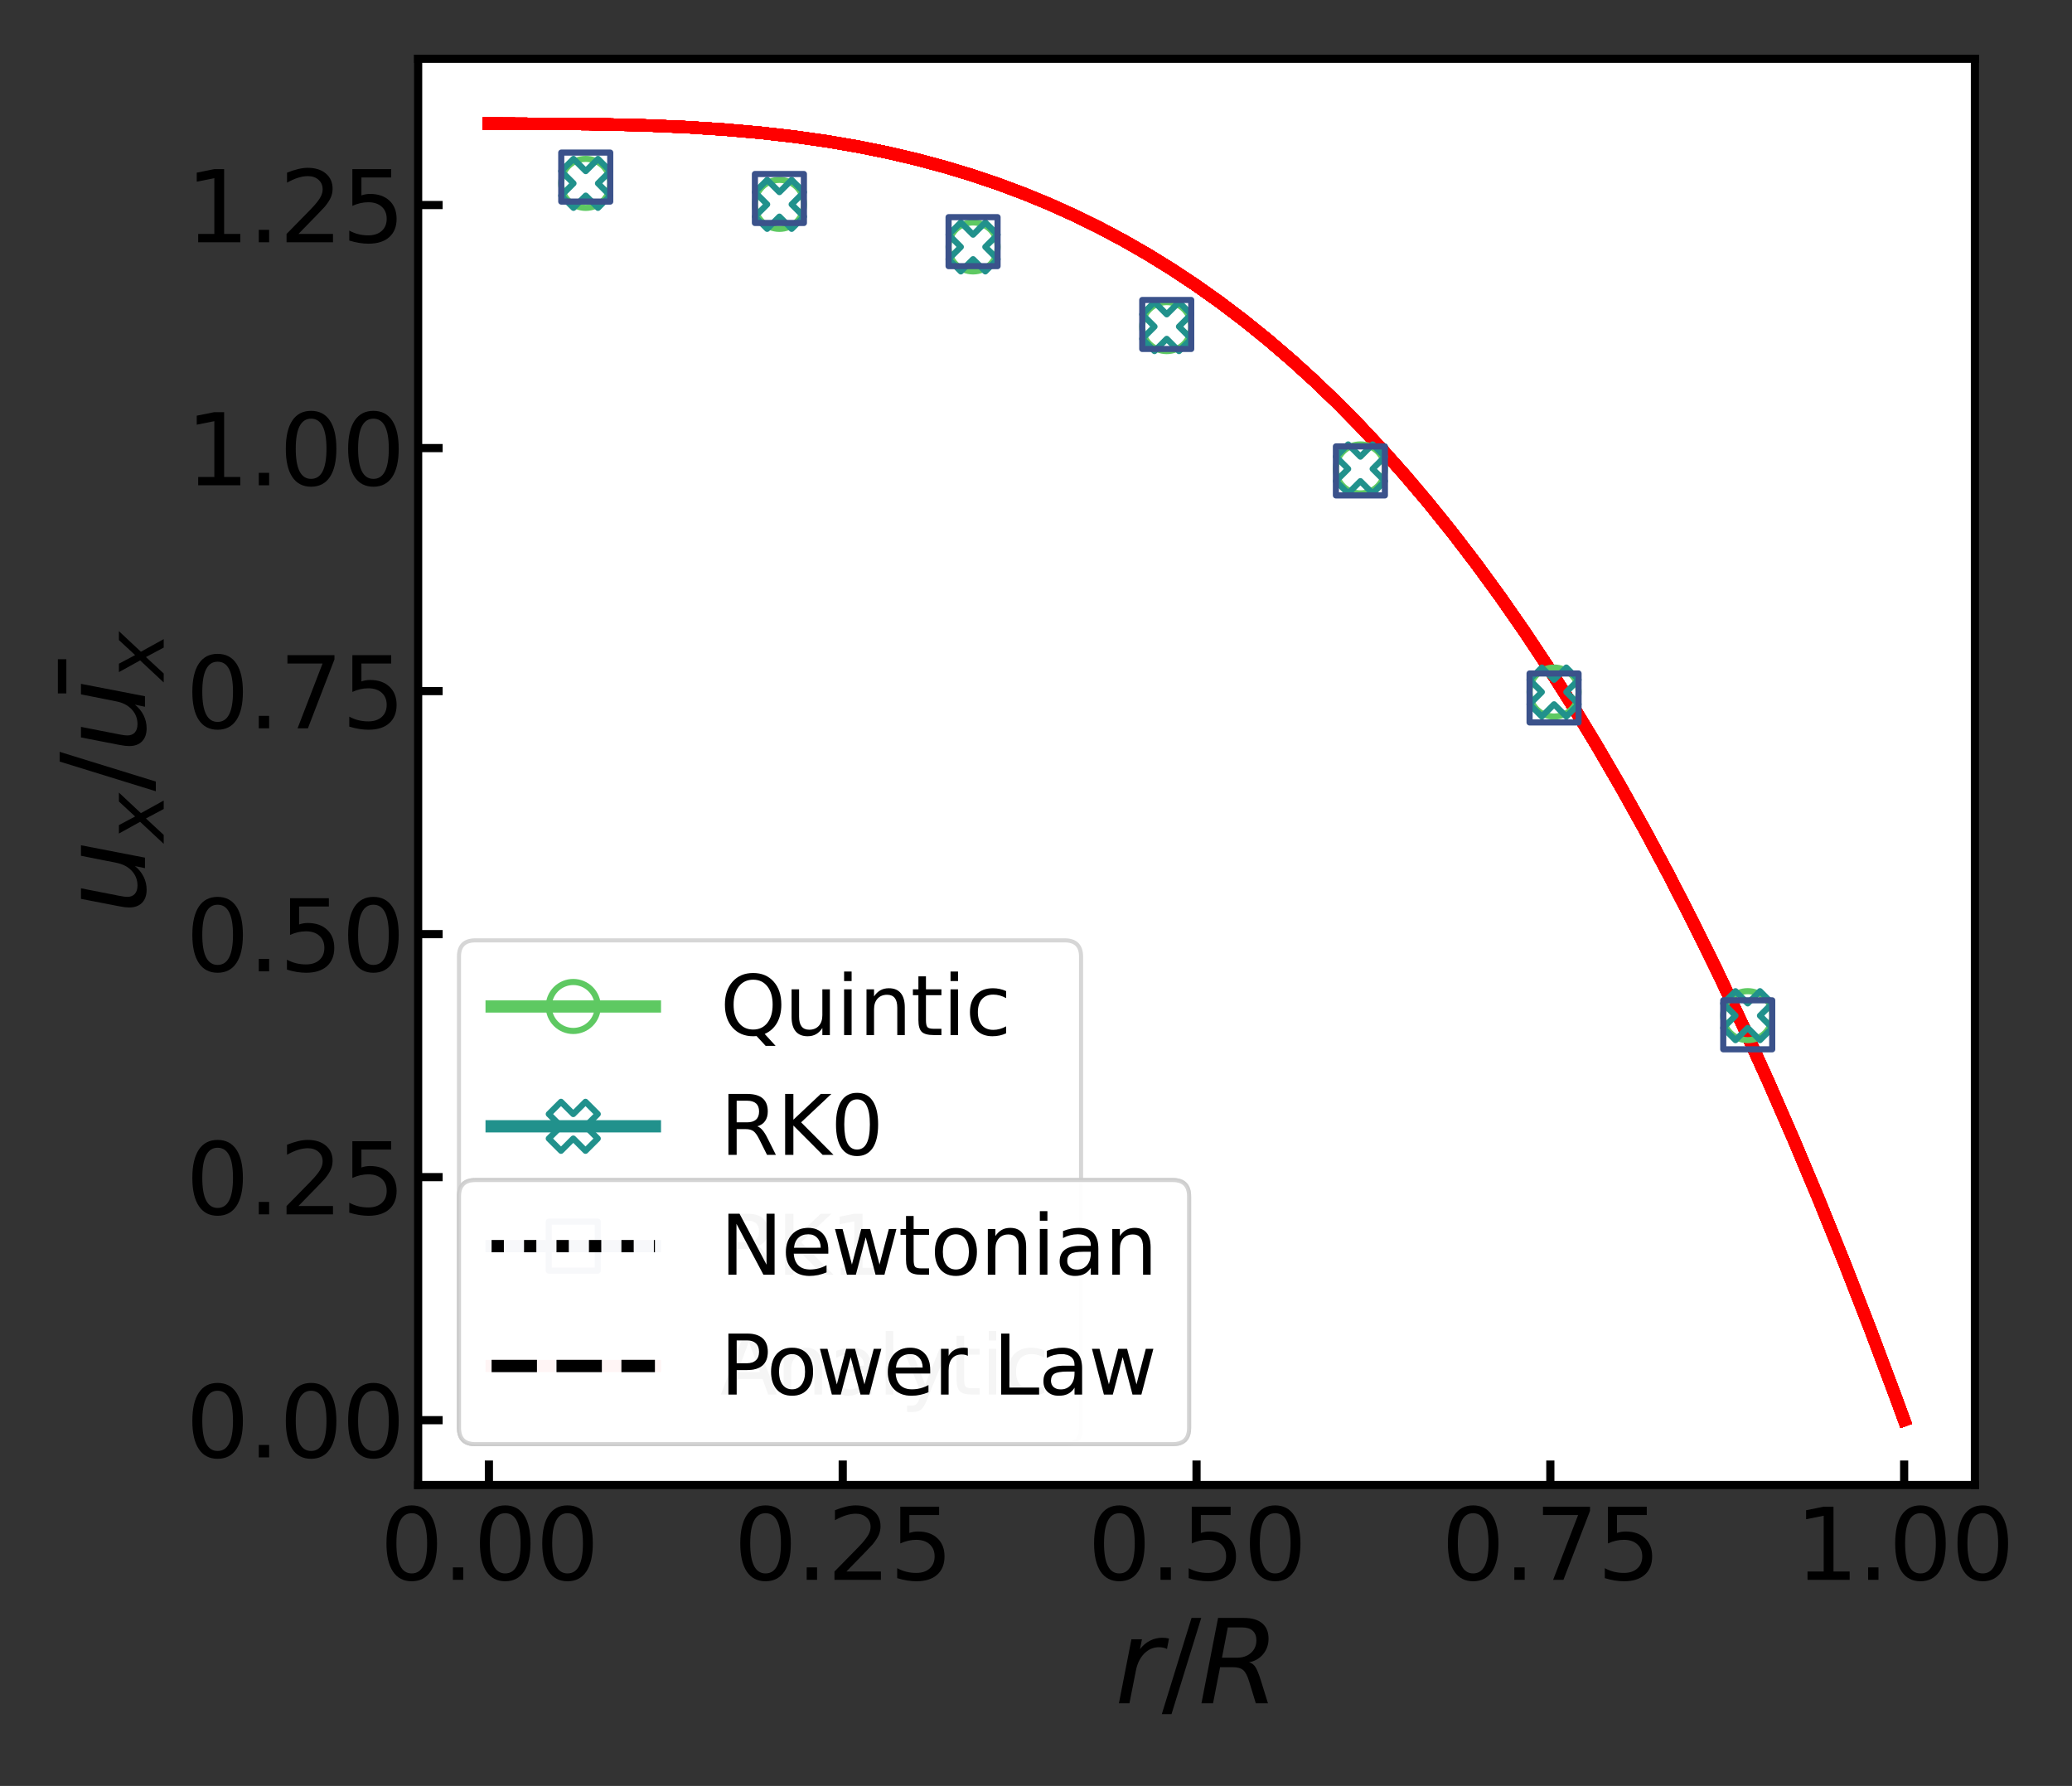 <?xml version="1.0" encoding="utf-8" standalone="no"?>
<!DOCTYPE svg PUBLIC "-//W3C//DTD SVG 1.1//EN"
  "http://www.w3.org/Graphics/SVG/1.1/DTD/svg11.dtd">
<svg xmlns:xlink="http://www.w3.org/1999/xlink" width="507.59pt" height="437.526pt" viewBox="0 0 507.59 437.526" xmlns="http://www.w3.org/2000/svg" version="1.1">
 <rect x="0" y="0" width="507.59" height="437.526" fill="#333333" stroke="none"/>
 <defs>
  <style type="text/css">*{stroke-linejoin: round; stroke-linecap: butt}</style>
 </defs>
 <g id="figure_1">
  <g id="patch_1">
   <path d="M 0 437.526 
L 507.59 437.526 
L 507.59 0 
L 0 0 
L 0 437.526 
z
" style="fill: none"/>
  </g>
  <g id="axes_1">
   <g id="patch_2">
    <path d="M 102.436 363.8 
L 483.806 363.8 
L 483.806 14.4 
L 102.436 14.4 
z
" style="fill: #ffffff"/>
   </g>
   <g id="line2d_1">
    <path d="M 119.771 30.282 
L 144.065 30.391 
L 156.905 30.672 
L 167.664 31.119 
L 177.381 31.739 
L 186.404 32.537 
L 194.733 33.492 
L 202.716 34.631 
L 210.351 35.946 
L 217.639 37.426 
L 224.58 39.057 
L 231.52 40.918 
L 238.114 42.915 
L 244.708 45.146 
L 250.955 47.489 
L 257.202 50.066 
L 263.449 52.888 
L 269.349 55.789 
L 275.248 58.928 
L 281.148 62.314 
L 287.048 65.958 
L 292.948 69.867 
L 298.848 74.052 
L 304.747 78.523 
L 310.647 83.287 
L 316.547 88.356 
L 322.1 93.412 
L 327.653 98.754 
L 333.205 104.389 
L 338.758 110.325 
L 344.311 116.569 
L 349.864 123.13 
L 355.763 130.457 
L 361.663 138.16 
L 367.563 146.247 
L 373.463 154.729 
L 379.363 163.615 
L 385.262 172.914 
L 391.162 182.636 
L 397.062 192.79 
L 402.962 203.385 
L 408.862 214.431 
L 414.761 225.937 
L 420.661 237.912 
L 426.908 251.115 
L 433.155 264.865 
L 439.402 279.175 
L 445.649 294.055 
L 451.895 309.517 
L 458.142 325.571 
L 464.389 342.229 
L 466.471 347.918 
L 466.471 347.918 
" clip-path="url(#pc26ce11419)" style="fill: none; stroke: #ff0000; stroke-width: 3; stroke-linecap: square"/>
   </g>
   <g id="line2d_2">
    <path d="M 119.771 30.282 
L 144.065 30.391 
L 156.905 30.672 
L 167.664 31.119 
L 177.381 31.739 
L 186.404 32.537 
L 194.733 33.492 
L 202.716 34.631 
L 210.351 35.946 
L 217.639 37.426 
L 224.58 39.057 
L 231.52 40.918 
L 238.114 42.915 
L 244.708 45.146 
L 250.955 47.489 
L 257.202 50.066 
L 263.449 52.888 
L 269.349 55.789 
L 275.248 58.928 
L 281.148 62.314 
L 287.048 65.958 
L 292.948 69.867 
L 298.848 74.052 
L 304.747 78.523 
L 310.647 83.287 
L 316.547 88.356 
L 322.1 93.412 
L 327.653 98.754 
L 333.205 104.389 
L 338.758 110.325 
L 344.311 116.569 
L 349.864 123.13 
L 355.763 130.457 
L 361.663 138.16 
L 367.563 146.247 
L 373.463 154.729 
L 379.363 163.615 
L 385.262 172.914 
L 391.162 182.636 
L 397.062 192.79 
L 402.962 203.385 
L 408.862 214.431 
L 414.761 225.937 
L 420.661 237.912 
L 426.908 251.115 
L 433.155 264.865 
L 439.402 279.175 
L 445.649 294.055 
L 451.895 309.517 
L 458.142 325.571 
L 464.389 342.229 
L 466.471 347.918 
L 466.471 347.918 
" clip-path="url(#pc26ce11419)" style="fill: none; stroke: #ff0000; stroke-width: 3; stroke-linecap: square"/>
   </g>
   <g id="line2d_3">
    <path d="M 119.771 30.282 
L 144.065 30.391 
L 156.905 30.672 
L 167.664 31.119 
L 177.381 31.739 
L 186.404 32.537 
L 194.733 33.492 
L 202.716 34.631 
L 210.351 35.946 
L 217.639 37.426 
L 224.58 39.057 
L 231.52 40.918 
L 238.114 42.915 
L 244.708 45.146 
L 250.955 47.489 
L 257.202 50.066 
L 263.449 52.888 
L 269.349 55.789 
L 275.248 58.928 
L 281.148 62.314 
L 287.048 65.958 
L 292.948 69.867 
L 298.848 74.052 
L 304.747 78.523 
L 310.647 83.287 
L 316.547 88.356 
L 322.1 93.412 
L 327.653 98.754 
L 333.205 104.389 
L 338.758 110.325 
L 344.311 116.569 
L 349.864 123.13 
L 355.763 130.457 
L 361.663 138.16 
L 367.563 146.247 
L 373.463 154.729 
L 379.363 163.615 
L 385.262 172.914 
L 391.162 182.636 
L 397.062 192.79 
L 402.962 203.385 
L 408.862 214.431 
L 414.761 225.937 
L 420.661 237.912 
L 426.908 251.115 
L 433.155 264.865 
L 439.402 279.175 
L 445.649 294.055 
L 451.895 309.517 
L 458.142 325.571 
L 464.389 342.229 
L 466.471 347.918 
L 466.471 347.918 
" clip-path="url(#pc26ce11419)" style="fill: none; stroke: #ff0000; stroke-width: 3; stroke-linecap: square"/>
   </g>
   <g id="line2d_4">
    <path d="M 119.771 30.282 
L 144.065 30.391 
L 156.905 30.672 
L 167.664 31.119 
L 177.381 31.739 
L 186.404 32.537 
L 194.733 33.492 
L 202.716 34.631 
L 210.351 35.946 
L 217.639 37.426 
L 224.58 39.057 
L 231.52 40.918 
L 238.114 42.915 
L 244.708 45.146 
L 250.955 47.489 
L 257.202 50.066 
L 263.449 52.888 
L 269.349 55.789 
L 275.248 58.928 
L 281.148 62.314 
L 287.048 65.958 
L 292.948 69.867 
L 298.848 74.052 
L 304.747 78.523 
L 310.647 83.287 
L 316.547 88.356 
L 322.1 93.412 
L 327.653 98.754 
L 333.205 104.389 
L 338.758 110.325 
L 344.311 116.569 
L 349.864 123.13 
L 355.763 130.457 
L 361.663 138.16 
L 367.563 146.247 
L 373.463 154.729 
L 379.363 163.615 
L 385.262 172.914 
L 391.162 182.636 
L 397.062 192.79 
L 402.962 203.385 
L 408.862 214.431 
L 414.761 225.937 
L 420.661 237.912 
L 426.908 251.115 
L 433.155 264.865 
L 439.402 279.175 
L 445.649 294.055 
L 451.895 309.517 
L 458.142 325.571 
L 464.389 342.229 
L 466.471 347.918 
L 466.471 347.918 
" clip-path="url(#pc26ce11419)" style="fill: none; stroke: #ff0000; stroke-width: 3; stroke-linecap: square"/>
   </g>
   <g id="line2d_5">
    <path d="M 119.771 30.282 
L 144.065 30.391 
L 156.905 30.672 
L 167.664 31.119 
L 177.381 31.739 
L 186.404 32.537 
L 194.733 33.492 
L 202.716 34.631 
L 210.351 35.946 
L 217.639 37.426 
L 224.58 39.057 
L 231.52 40.918 
L 238.114 42.915 
L 244.708 45.146 
L 250.955 47.489 
L 257.202 50.066 
L 263.449 52.888 
L 269.349 55.789 
L 275.248 58.928 
L 281.148 62.314 
L 287.048 65.958 
L 292.948 69.867 
L 298.848 74.052 
L 304.747 78.523 
L 310.647 83.287 
L 316.547 88.356 
L 322.1 93.412 
L 327.653 98.754 
L 333.205 104.389 
L 338.758 110.325 
L 344.311 116.569 
L 349.864 123.13 
L 355.763 130.457 
L 361.663 138.16 
L 367.563 146.247 
L 373.463 154.729 
L 379.363 163.615 
L 385.262 172.914 
L 391.162 182.636 
L 397.062 192.79 
L 402.962 203.385 
L 408.862 214.431 
L 414.761 225.937 
L 420.661 237.912 
L 426.908 251.115 
L 433.155 264.865 
L 439.402 279.175 
L 445.649 294.055 
L 451.895 309.517 
L 458.142 325.571 
L 464.389 342.229 
L 466.471 347.918 
L 466.471 347.918 
" clip-path="url(#pc26ce11419)" style="fill: none; stroke: #ff0000; stroke-width: 3; stroke-linecap: square"/>
   </g>
   <g id="line2d_6">
    <path d="M 119.771 30.282 
L 144.065 30.391 
L 156.905 30.672 
L 167.664 31.119 
L 177.381 31.739 
L 186.404 32.537 
L 194.733 33.492 
L 202.716 34.631 
L 210.351 35.946 
L 217.639 37.426 
L 224.58 39.057 
L 231.52 40.918 
L 238.114 42.915 
L 244.708 45.146 
L 250.955 47.489 
L 257.202 50.066 
L 263.449 52.888 
L 269.349 55.789 
L 275.248 58.928 
L 281.148 62.314 
L 287.048 65.958 
L 292.948 69.867 
L 298.848 74.052 
L 304.747 78.523 
L 310.647 83.287 
L 316.547 88.356 
L 322.1 93.412 
L 327.653 98.754 
L 333.205 104.389 
L 338.758 110.325 
L 344.311 116.569 
L 349.864 123.13 
L 355.763 130.457 
L 361.663 138.16 
L 367.563 146.247 
L 373.463 154.729 
L 379.363 163.615 
L 385.262 172.914 
L 391.162 182.636 
L 397.062 192.79 
L 402.962 203.385 
L 408.862 214.431 
L 414.761 225.937 
L 420.661 237.912 
L 426.908 251.115 
L 433.155 264.865 
L 439.402 279.175 
L 445.649 294.055 
L 451.895 309.517 
L 458.142 325.571 
L 464.389 342.229 
L 466.471 347.918 
L 466.471 347.918 
" clip-path="url(#pc26ce11419)" style="fill: none; stroke: #ff0000; stroke-width: 3; stroke-linecap: square"/>
   </g>
   <g id="line2d_7">
    <path d="M 119.771 30.282 
L 144.065 30.391 
L 156.905 30.672 
L 167.664 31.119 
L 177.381 31.739 
L 186.404 32.537 
L 194.733 33.492 
L 202.716 34.631 
L 210.351 35.946 
L 217.639 37.426 
L 224.58 39.057 
L 231.52 40.918 
L 238.114 42.915 
L 244.708 45.146 
L 250.955 47.489 
L 257.202 50.066 
L 263.449 52.888 
L 269.349 55.789 
L 275.248 58.928 
L 281.148 62.314 
L 287.048 65.958 
L 292.948 69.867 
L 298.848 74.052 
L 304.747 78.523 
L 310.647 83.287 
L 316.547 88.356 
L 322.1 93.412 
L 327.653 98.754 
L 333.205 104.389 
L 338.758 110.325 
L 344.311 116.569 
L 349.864 123.13 
L 355.763 130.457 
L 361.663 138.16 
L 367.563 146.247 
L 373.463 154.729 
L 379.363 163.615 
L 385.262 172.914 
L 391.162 182.636 
L 397.062 192.79 
L 402.962 203.385 
L 408.862 214.431 
L 414.761 225.937 
L 420.661 237.912 
L 426.908 251.115 
L 433.155 264.865 
L 439.402 279.175 
L 445.649 294.055 
L 451.895 309.517 
L 458.142 325.571 
L 464.389 342.229 
L 466.471 347.918 
L 466.471 347.918 
" clip-path="url(#pc26ce11419)" style="fill: none; stroke: #ff0000; stroke-width: 3; stroke-linecap: square"/>
   </g>
   <g id="line2d_8">
    <path d="M 119.771 30.282 
L 144.065 30.391 
L 156.905 30.672 
L 167.664 31.119 
L 177.381 31.739 
L 186.404 32.537 
L 194.733 33.492 
L 202.716 34.631 
L 210.351 35.946 
L 217.639 37.426 
L 224.58 39.057 
L 231.52 40.918 
L 238.114 42.915 
L 244.708 45.146 
L 250.955 47.489 
L 257.202 50.066 
L 263.449 52.888 
L 269.349 55.789 
L 275.248 58.928 
L 281.148 62.314 
L 287.048 65.958 
L 292.948 69.867 
L 298.848 74.052 
L 304.747 78.523 
L 310.647 83.287 
L 316.547 88.356 
L 322.1 93.412 
L 327.653 98.754 
L 333.205 104.389 
L 338.758 110.325 
L 344.311 116.569 
L 349.864 123.13 
L 355.763 130.457 
L 361.663 138.16 
L 367.563 146.247 
L 373.463 154.729 
L 379.363 163.615 
L 385.262 172.914 
L 391.162 182.636 
L 397.062 192.79 
L 402.962 203.385 
L 408.862 214.431 
L 414.761 225.937 
L 420.661 237.912 
L 426.908 251.115 
L 433.155 264.865 
L 439.402 279.175 
L 445.649 294.055 
L 451.895 309.517 
L 458.142 325.571 
L 464.389 342.229 
L 466.471 347.918 
L 466.471 347.918 
" clip-path="url(#pc26ce11419)" style="fill: none; stroke: #ff0000; stroke-width: 3; stroke-linecap: square"/>
   </g>
   <g id="line2d_9">
    <path d="M 119.771 30.282 
L 144.065 30.391 
L 156.905 30.672 
L 167.664 31.119 
L 177.381 31.739 
L 186.404 32.537 
L 194.733 33.492 
L 202.716 34.631 
L 210.351 35.946 
L 217.639 37.426 
L 224.58 39.057 
L 231.52 40.918 
L 238.114 42.915 
L 244.708 45.146 
L 250.955 47.489 
L 257.202 50.066 
L 263.449 52.888 
L 269.349 55.789 
L 275.248 58.928 
L 281.148 62.314 
L 287.048 65.958 
L 292.948 69.867 
L 298.848 74.052 
L 304.747 78.523 
L 310.647 83.287 
L 316.547 88.356 
L 322.1 93.412 
L 327.653 98.754 
L 333.205 104.389 
L 338.758 110.325 
L 344.311 116.569 
L 349.864 123.13 
L 355.763 130.457 
L 361.663 138.16 
L 367.563 146.247 
L 373.463 154.729 
L 379.363 163.615 
L 385.262 172.914 
L 391.162 182.636 
L 397.062 192.79 
L 402.962 203.385 
L 408.862 214.431 
L 414.761 225.937 
L 420.661 237.912 
L 426.908 251.115 
L 433.155 264.865 
L 439.402 279.175 
L 445.649 294.055 
L 451.895 309.517 
L 458.142 325.571 
L 464.389 342.229 
L 466.471 347.918 
L 466.471 347.918 
" clip-path="url(#pc26ce11419)" style="fill: none; stroke: #ff0000; stroke-width: 3; stroke-linecap: square"/>
   </g>
   <g id="line2d_10">
    <path d="M 119.771 30.282 
L 144.065 30.391 
L 156.905 30.672 
L 167.664 31.119 
L 177.381 31.739 
L 186.404 32.537 
L 194.733 33.492 
L 202.716 34.631 
L 210.351 35.946 
L 217.639 37.426 
L 224.58 39.057 
L 231.52 40.918 
L 238.114 42.915 
L 244.708 45.146 
L 250.955 47.489 
L 257.202 50.066 
L 263.449 52.888 
L 269.349 55.789 
L 275.248 58.928 
L 281.148 62.314 
L 287.048 65.958 
L 292.948 69.867 
L 298.848 74.052 
L 304.747 78.523 
L 310.647 83.287 
L 316.547 88.356 
L 322.1 93.412 
L 327.653 98.754 
L 333.205 104.389 
L 338.758 110.325 
L 344.311 116.569 
L 349.864 123.13 
L 355.763 130.457 
L 361.663 138.16 
L 367.563 146.247 
L 373.463 154.729 
L 379.363 163.615 
L 385.262 172.914 
L 391.162 182.636 
L 397.062 192.79 
L 402.962 203.385 
L 408.862 214.431 
L 414.761 225.937 
L 420.661 237.912 
L 426.908 251.115 
L 433.155 264.865 
L 439.402 279.175 
L 445.649 294.055 
L 451.895 309.517 
L 458.142 325.571 
L 464.389 342.229 
L 466.471 347.918 
L 466.471 347.918 
" clip-path="url(#pc26ce11419)" style="fill: none; stroke: #ff0000; stroke-width: 3; stroke-linecap: square"/>
   </g>
   <g id="line2d_11">
    <path d="M 119.771 30.282 
L 144.065 30.391 
L 156.905 30.672 
L 167.664 31.119 
L 177.381 31.739 
L 186.404 32.537 
L 194.733 33.492 
L 202.716 34.631 
L 210.351 35.946 
L 217.639 37.426 
L 224.58 39.057 
L 231.52 40.918 
L 238.114 42.915 
L 244.708 45.146 
L 250.955 47.489 
L 257.202 50.066 
L 263.449 52.888 
L 269.349 55.789 
L 275.248 58.928 
L 281.148 62.314 
L 287.048 65.958 
L 292.948 69.867 
L 298.848 74.052 
L 304.747 78.523 
L 310.647 83.287 
L 316.547 88.356 
L 322.1 93.412 
L 327.653 98.754 
L 333.205 104.389 
L 338.758 110.325 
L 344.311 116.569 
L 349.864 123.13 
L 355.763 130.457 
L 361.663 138.16 
L 367.563 146.247 
L 373.463 154.729 
L 379.363 163.615 
L 385.262 172.914 
L 391.162 182.636 
L 397.062 192.79 
L 402.962 203.385 
L 408.862 214.431 
L 414.761 225.937 
L 420.661 237.912 
L 426.908 251.115 
L 433.155 264.865 
L 439.402 279.175 
L 445.649 294.055 
L 451.895 309.517 
L 458.142 325.571 
L 464.389 342.229 
L 466.471 347.918 
L 466.471 347.918 
" clip-path="url(#pc26ce11419)" style="fill: none; stroke: #ff0000; stroke-width: 3; stroke-linecap: square"/>
   </g>
   <g id="line2d_12">
    <path d="M 119.771 30.282 
L 144.065 30.391 
L 156.905 30.672 
L 167.664 31.119 
L 177.381 31.739 
L 186.404 32.537 
L 194.733 33.492 
L 202.716 34.631 
L 210.351 35.946 
L 217.639 37.426 
L 224.58 39.057 
L 231.52 40.918 
L 238.114 42.915 
L 244.708 45.146 
L 250.955 47.489 
L 257.202 50.066 
L 263.449 52.888 
L 269.349 55.789 
L 275.248 58.928 
L 281.148 62.314 
L 287.048 65.958 
L 292.948 69.867 
L 298.848 74.052 
L 304.747 78.523 
L 310.647 83.287 
L 316.547 88.356 
L 322.1 93.412 
L 327.653 98.754 
L 333.205 104.389 
L 338.758 110.325 
L 344.311 116.569 
L 349.864 123.13 
L 355.763 130.457 
L 361.663 138.16 
L 367.563 146.247 
L 373.463 154.729 
L 379.363 163.615 
L 385.262 172.914 
L 391.162 182.636 
L 397.062 192.79 
L 402.962 203.385 
L 408.862 214.431 
L 414.761 225.937 
L 420.661 237.912 
L 426.908 251.115 
L 433.155 264.865 
L 439.402 279.175 
L 445.649 294.055 
L 451.895 309.517 
L 458.142 325.571 
L 464.389 342.229 
L 466.471 347.918 
L 466.471 347.918 
" clip-path="url(#pc26ce11419)" style="fill: none; stroke: #ff0000; stroke-width: 3; stroke-linecap: square"/>
   </g>
   <g id="line2d_13">
    <path d="M 119.771 30.282 
L 144.065 30.391 
L 156.905 30.672 
L 167.664 31.119 
L 177.381 31.739 
L 186.404 32.537 
L 194.733 33.492 
L 202.716 34.631 
L 210.351 35.946 
L 217.639 37.426 
L 224.58 39.057 
L 231.52 40.918 
L 238.114 42.915 
L 244.708 45.146 
L 250.955 47.489 
L 257.202 50.066 
L 263.449 52.888 
L 269.349 55.789 
L 275.248 58.928 
L 281.148 62.314 
L 287.048 65.958 
L 292.948 69.867 
L 298.848 74.052 
L 304.747 78.523 
L 310.647 83.287 
L 316.547 88.356 
L 322.1 93.412 
L 327.653 98.754 
L 333.205 104.389 
L 338.758 110.325 
L 344.311 116.569 
L 349.864 123.13 
L 355.763 130.457 
L 361.663 138.16 
L 367.563 146.247 
L 373.463 154.729 
L 379.363 163.615 
L 385.262 172.914 
L 391.162 182.636 
L 397.062 192.79 
L 402.962 203.385 
L 408.862 214.431 
L 414.761 225.937 
L 420.661 237.912 
L 426.908 251.115 
L 433.155 264.865 
L 439.402 279.175 
L 445.649 294.055 
L 451.895 309.517 
L 458.142 325.571 
L 464.389 342.229 
L 466.471 347.918 
L 466.471 347.918 
" clip-path="url(#pc26ce11419)" style="fill: none; stroke: #ff0000; stroke-width: 3; stroke-linecap: square"/>
   </g>
   <g id="line2d_14">
    <path d="M 119.771 30.282 
L 144.065 30.391 
L 156.905 30.672 
L 167.664 31.119 
L 177.381 31.739 
L 186.404 32.537 
L 194.733 33.492 
L 202.716 34.631 
L 210.351 35.946 
L 217.639 37.426 
L 224.58 39.057 
L 231.52 40.918 
L 238.114 42.915 
L 244.708 45.146 
L 250.955 47.489 
L 257.202 50.066 
L 263.449 52.888 
L 269.349 55.789 
L 275.248 58.928 
L 281.148 62.314 
L 287.048 65.958 
L 292.948 69.867 
L 298.848 74.052 
L 304.747 78.523 
L 310.647 83.287 
L 316.547 88.356 
L 322.1 93.412 
L 327.653 98.754 
L 333.205 104.389 
L 338.758 110.325 
L 344.311 116.569 
L 349.864 123.13 
L 355.763 130.457 
L 361.663 138.16 
L 367.563 146.247 
L 373.463 154.729 
L 379.363 163.615 
L 385.262 172.914 
L 391.162 182.636 
L 397.062 192.79 
L 402.962 203.385 
L 408.862 214.431 
L 414.761 225.937 
L 420.661 237.912 
L 426.908 251.115 
L 433.155 264.865 
L 439.402 279.175 
L 445.649 294.055 
L 451.895 309.517 
L 458.142 325.571 
L 464.389 342.229 
L 466.471 347.918 
L 466.471 347.918 
" clip-path="url(#pc26ce11419)" style="fill: none; stroke: #ff0000; stroke-width: 3; stroke-linecap: square"/>
   </g>
   <g id="line2d_15">
    <path d="M 119.771 30.282 
L 144.065 30.391 
L 156.905 30.672 
L 167.664 31.119 
L 177.381 31.739 
L 186.404 32.537 
L 194.733 33.492 
L 202.716 34.631 
L 210.351 35.946 
L 217.639 37.426 
L 224.58 39.057 
L 231.52 40.918 
L 238.114 42.915 
L 244.708 45.146 
L 250.955 47.489 
L 257.202 50.066 
L 263.449 52.888 
L 269.349 55.789 
L 275.248 58.928 
L 281.148 62.314 
L 287.048 65.958 
L 292.948 69.867 
L 298.848 74.052 
L 304.747 78.523 
L 310.647 83.287 
L 316.547 88.356 
L 322.1 93.412 
L 327.653 98.754 
L 333.205 104.389 
L 338.758 110.325 
L 344.311 116.569 
L 349.864 123.13 
L 355.763 130.457 
L 361.663 138.16 
L 367.563 146.247 
L 373.463 154.729 
L 379.363 163.615 
L 385.262 172.914 
L 391.162 182.636 
L 397.062 192.79 
L 402.962 203.385 
L 408.862 214.431 
L 414.761 225.937 
L 420.661 237.912 
L 426.908 251.115 
L 433.155 264.865 
L 439.402 279.175 
L 445.649 294.055 
L 451.895 309.517 
L 458.142 325.571 
L 464.389 342.229 
L 466.471 347.918 
L 466.471 347.918 
" clip-path="url(#pc26ce11419)" style="fill: none; stroke: #ff0000; stroke-width: 3; stroke-linecap: square"/>
   </g>
   <g id="matplotlib.axis_1">
    <g id="xtick_1">
     <g id="line2d_16">
      <defs>
       <path id="m203916b264" d="M 0 0 
L 0 -6 
" style="stroke: #000000; stroke-width: 2"/>
      </defs>
      <g>
       <use xlink:href="#m203916b264" x="119.771" y="363.8" style="stroke: #000000; stroke-width: 2"/>
      </g>
     </g>
     <g id="text_1">
      <!-- 0.00 -->
      <g transform="translate(93.053 387.036)scale(0.24 -0.24)">
       <defs>
        <path id="DejaVuSans-30" d="M 2034 4250 
Q 1547 4250 1301 3770 
Q 1056 3291 1056 2328 
Q 1056 1369 1301 889 
Q 1547 409 2034 409 
Q 2525 409 2770 889 
Q 3016 1369 3016 2328 
Q 3016 3291 2770 3770 
Q 2525 4250 2034 4250 
z
M 2034 4750 
Q 2819 4750 3233 4129 
Q 3647 3509 3647 2328 
Q 3647 1150 3233 529 
Q 2819 -91 2034 -91 
Q 1250 -91 836 529 
Q 422 1150 422 2328 
Q 422 3509 836 4129 
Q 1250 4750 2034 4750 
z
" transform="scale(0.016)"/>
        <path id="DejaVuSans-2e" d="M 684 794 
L 1344 794 
L 1344 0 
L 684 0 
L 684 794 
z
" transform="scale(0.016)"/>
       </defs>
       <use xlink:href="#DejaVuSans-30"/>
       <use xlink:href="#DejaVuSans-2e" x="63.623"/>
       <use xlink:href="#DejaVuSans-30" x="95.41"/>
       <use xlink:href="#DejaVuSans-30" x="159.033"/>
      </g>
     </g>
    </g>
    <g id="xtick_2">
     <g id="line2d_17">
      <g>
       <use xlink:href="#m203916b264" x="206.446" y="363.8" style="stroke: #000000; stroke-width: 2"/>
      </g>
     </g>
     <g id="text_2">
      <!-- 0.25 -->
      <g transform="translate(179.728 387.036)scale(0.24 -0.24)">
       <defs>
        <path id="DejaVuSans-32" d="M 1228 531 
L 3431 531 
L 3431 0 
L 469 0 
L 469 531 
Q 828 903 1448 1529 
Q 2069 2156 2228 2338 
Q 2531 2678 2651 2914 
Q 2772 3150 2772 3378 
Q 2772 3750 2511 3984 
Q 2250 4219 1831 4219 
Q 1534 4219 1204 4116 
Q 875 4013 500 3803 
L 500 4441 
Q 881 4594 1212 4672 
Q 1544 4750 1819 4750 
Q 2544 4750 2975 4387 
Q 3406 4025 3406 3419 
Q 3406 3131 3298 2873 
Q 3191 2616 2906 2266 
Q 2828 2175 2409 1742 
Q 1991 1309 1228 531 
z
" transform="scale(0.016)"/>
        <path id="DejaVuSans-35" d="M 691 4666 
L 3169 4666 
L 3169 4134 
L 1269 4134 
L 1269 2991 
Q 1406 3038 1543 3061 
Q 1681 3084 1819 3084 
Q 2600 3084 3056 2656 
Q 3513 2228 3513 1497 
Q 3513 744 3044 326 
Q 2575 -91 1722 -91 
Q 1428 -91 1123 -41 
Q 819 9 494 109 
L 494 744 
Q 775 591 1075 516 
Q 1375 441 1709 441 
Q 2250 441 2565 725 
Q 2881 1009 2881 1497 
Q 2881 1984 2565 2268 
Q 2250 2553 1709 2553 
Q 1456 2553 1204 2497 
Q 953 2441 691 2322 
L 691 4666 
z
" transform="scale(0.016)"/>
       </defs>
       <use xlink:href="#DejaVuSans-30"/>
       <use xlink:href="#DejaVuSans-2e" x="63.623"/>
       <use xlink:href="#DejaVuSans-32" x="95.41"/>
       <use xlink:href="#DejaVuSans-35" x="159.033"/>
      </g>
     </g>
    </g>
    <g id="xtick_3">
     <g id="line2d_18">
      <g>
       <use xlink:href="#m203916b264" x="293.121" y="363.8" style="stroke: #000000; stroke-width: 2"/>
      </g>
     </g>
     <g id="text_3">
      <!-- 0.50 -->
      <g transform="translate(266.403 387.036)scale(0.24 -0.24)">
       <use xlink:href="#DejaVuSans-30"/>
       <use xlink:href="#DejaVuSans-2e" x="63.623"/>
       <use xlink:href="#DejaVuSans-35" x="95.41"/>
       <use xlink:href="#DejaVuSans-30" x="159.033"/>
      </g>
     </g>
    </g>
    <g id="xtick_4">
     <g id="line2d_19">
      <g>
       <use xlink:href="#m203916b264" x="379.796" y="363.8" style="stroke: #000000; stroke-width: 2"/>
      </g>
     </g>
     <g id="text_4">
      <!-- 0.75 -->
      <g transform="translate(353.078 387.036)scale(0.24 -0.24)">
       <defs>
        <path id="DejaVuSans-37" d="M 525 4666 
L 3525 4666 
L 3525 4397 
L 1831 0 
L 1172 0 
L 2766 4134 
L 525 4134 
L 525 4666 
z
" transform="scale(0.016)"/>
       </defs>
       <use xlink:href="#DejaVuSans-30"/>
       <use xlink:href="#DejaVuSans-2e" x="63.623"/>
       <use xlink:href="#DejaVuSans-37" x="95.41"/>
       <use xlink:href="#DejaVuSans-35" x="159.033"/>
      </g>
     </g>
    </g>
    <g id="xtick_5">
     <g id="line2d_20">
      <g>
       <use xlink:href="#m203916b264" x="466.471" y="363.8" style="stroke: #000000; stroke-width: 2"/>
      </g>
     </g>
     <g id="text_5">
      <!-- 1.00 -->
      <g transform="translate(439.753 387.036)scale(0.24 -0.24)">
       <defs>
        <path id="DejaVuSans-31" d="M 794 531 
L 1825 531 
L 1825 4091 
L 703 3866 
L 703 4441 
L 1819 4666 
L 2450 4666 
L 2450 531 
L 3481 531 
L 3481 0 
L 794 0 
L 794 531 
z
" transform="scale(0.016)"/>
       </defs>
       <use xlink:href="#DejaVuSans-31"/>
       <use xlink:href="#DejaVuSans-2e" x="63.623"/>
       <use xlink:href="#DejaVuSans-30" x="95.41"/>
       <use xlink:href="#DejaVuSans-30" x="159.033"/>
      </g>
     </g>
    </g>
    <g id="text_6">
     <!-- $r / R$ -->
     <g transform="translate(273.101 417.303)scale(0.28 -0.28)">
      <defs>
       <path id="DejaVuSans-Oblique-72" d="M 2853 2969 
Q 2766 3016 2653 3041 
Q 2541 3066 2413 3066 
Q 1953 3066 1609 2717 
Q 1266 2369 1153 1784 
L 800 0 
L 225 0 
L 909 3500 
L 1484 3500 
L 1375 2956 
Q 1603 3259 1920 3421 
Q 2238 3584 2597 3584 
Q 2691 3584 2781 3573 
Q 2872 3563 2963 3538 
L 2853 2969 
z
" transform="scale(0.016)"/>
       <path id="DejaVuSans-2f" d="M 1625 4666 
L 2156 4666 
L 531 -594 
L 0 -594 
L 1625 4666 
z
" transform="scale(0.016)"/>
       <path id="DejaVuSans-Oblique-52" d="M 1613 4147 
L 1294 2491 
L 2106 2491 
Q 2584 2491 2879 2755 
Q 3175 3019 3175 3444 
Q 3175 3784 2976 3965 
Q 2778 4147 2406 4147 
L 1613 4147 
z
M 2772 2241 
Q 2972 2194 3105 2009 
Q 3238 1825 3413 1275 
L 3809 0 
L 3144 0 
L 2778 1197 
Q 2638 1659 2453 1815 
Q 2269 1972 1888 1972 
L 1191 1972 
L 806 0 
L 172 0 
L 1081 4666 
L 2503 4666 
Q 3150 4666 3495 4373 
Q 3841 4081 3841 3531 
Q 3841 3044 3547 2687 
Q 3253 2331 2772 2241 
z
" transform="scale(0.016)"/>
      </defs>
      <use xlink:href="#DejaVuSans-Oblique-72" transform="translate(0 0.094)"/>
      <use xlink:href="#DejaVuSans-2f" transform="translate(41.113 0.094)"/>
      <use xlink:href="#DejaVuSans-Oblique-52" transform="translate(73.055 0.094)"/>
     </g>
    </g>
   </g>
   <g id="matplotlib.axis_2">
    <g id="ytick_1">
     <g id="line2d_21">
      <defs>
       <path id="mfdbb559506" d="M 0 0 
L 6 0 
" style="stroke: #000000; stroke-width: 2"/>
      </defs>
      <g>
       <use xlink:href="#mfdbb559506" x="102.436" y="347.918" style="stroke: #000000; stroke-width: 2"/>
      </g>
     </g>
     <g id="text_7">
      <!-- 0.00 -->
      <g transform="translate(45.499 357.036)scale(0.24 -0.24)">
       <use xlink:href="#DejaVuSans-30"/>
       <use xlink:href="#DejaVuSans-2e" x="63.623"/>
       <use xlink:href="#DejaVuSans-30" x="95.41"/>
       <use xlink:href="#DejaVuSans-30" x="159.033"/>
      </g>
     </g>
    </g>
    <g id="ytick_2">
     <g id="line2d_22">
      <g>
       <use xlink:href="#mfdbb559506" x="102.436" y="288.381" style="stroke: #000000; stroke-width: 2"/>
      </g>
     </g>
     <g id="text_8">
      <!-- 0.25 -->
      <g transform="translate(45.499 297.499)scale(0.24 -0.24)">
       <use xlink:href="#DejaVuSans-30"/>
       <use xlink:href="#DejaVuSans-2e" x="63.623"/>
       <use xlink:href="#DejaVuSans-32" x="95.41"/>
       <use xlink:href="#DejaVuSans-35" x="159.033"/>
      </g>
     </g>
    </g>
    <g id="ytick_3">
     <g id="line2d_23">
      <g>
       <use xlink:href="#mfdbb559506" x="102.436" y="228.844" style="stroke: #000000; stroke-width: 2"/>
      </g>
     </g>
     <g id="text_9">
      <!-- 0.50 -->
      <g transform="translate(45.499 237.962)scale(0.24 -0.24)">
       <use xlink:href="#DejaVuSans-30"/>
       <use xlink:href="#DejaVuSans-2e" x="63.623"/>
       <use xlink:href="#DejaVuSans-35" x="95.41"/>
       <use xlink:href="#DejaVuSans-30" x="159.033"/>
      </g>
     </g>
    </g>
    <g id="ytick_4">
     <g id="line2d_24">
      <g>
       <use xlink:href="#mfdbb559506" x="102.436" y="169.307" style="stroke: #000000; stroke-width: 2"/>
      </g>
     </g>
     <g id="text_10">
      <!-- 0.75 -->
      <g transform="translate(45.499 178.425)scale(0.24 -0.24)">
       <use xlink:href="#DejaVuSans-30"/>
       <use xlink:href="#DejaVuSans-2e" x="63.623"/>
       <use xlink:href="#DejaVuSans-37" x="95.41"/>
       <use xlink:href="#DejaVuSans-35" x="159.033"/>
      </g>
     </g>
    </g>
    <g id="ytick_5">
     <g id="line2d_25">
      <g>
       <use xlink:href="#mfdbb559506" x="102.436" y="109.77" style="stroke: #000000; stroke-width: 2"/>
      </g>
     </g>
     <g id="text_11">
      <!-- 1.00 -->
      <g transform="translate(45.499 118.889)scale(0.24 -0.24)">
       <use xlink:href="#DejaVuSans-31"/>
       <use xlink:href="#DejaVuSans-2e" x="63.623"/>
       <use xlink:href="#DejaVuSans-30" x="95.41"/>
       <use xlink:href="#DejaVuSans-30" x="159.033"/>
      </g>
     </g>
    </g>
    <g id="ytick_6">
     <g id="line2d_26">
      <g>
       <use xlink:href="#mfdbb559506" x="102.436" y="50.233" style="stroke: #000000; stroke-width: 2"/>
      </g>
     </g>
     <g id="text_12">
      <!-- 1.25 -->
      <g transform="translate(45.499 59.352)scale(0.24 -0.24)">
       <use xlink:href="#DejaVuSans-31"/>
       <use xlink:href="#DejaVuSans-2e" x="63.623"/>
       <use xlink:href="#DejaVuSans-32" x="95.41"/>
       <use xlink:href="#DejaVuSans-35" x="159.033"/>
      </g>
     </g>
    </g>
    <g id="text_13">
     <!-- $u_x / \bar{u_x}$ -->
     <g transform="translate(35.676 223.96)rotate(-90)scale(0.28 -0.28)">
      <defs>
       <path id="DejaVuSans-Oblique-75" d="M 428 1388 
L 838 3500 
L 1416 3500 
L 1006 1409 
Q 975 1256 961 1147 
Q 947 1038 947 966 
Q 947 700 1109 554 
Q 1272 409 1569 409 
Q 2031 409 2368 721 
Q 2706 1034 2809 1563 
L 3194 3500 
L 3769 3500 
L 3091 0 
L 2516 0 
L 2631 550 
Q 2388 244 2052 76 
Q 1716 -91 1338 -91 
Q 878 -91 622 161 
Q 366 413 366 863 
Q 366 956 381 1097 
Q 397 1238 428 1388 
z
" transform="scale(0.016)"/>
       <path id="DejaVuSans-Oblique-78" d="M 3841 3500 
L 2234 1784 
L 3219 0 
L 2559 0 
L 1819 1388 
L 531 0 
L -166 0 
L 1556 1844 
L 641 3500 
L 1300 3500 
L 1972 2234 
L 3144 3500 
L 3841 3500 
z
" transform="scale(0.016)"/>
       <path id="DejaVuSans-304" d="M -2518 4769 
L -650 4769 
L -650 4306 
L -2518 4306 
L -2518 4769 
z
" transform="scale(0.016)"/>
      </defs>
      <use xlink:href="#DejaVuSans-Oblique-75" transform="translate(0 0.578)"/>
      <use xlink:href="#DejaVuSans-Oblique-78" transform="translate(63.379 -15.828)scale(0.7)"/>
      <use xlink:href="#DejaVuSans-2f" transform="translate(107.539 0.578)"/>
      <use xlink:href="#DejaVuSans-304" transform="translate(233.459 0.484)"/>
      <use xlink:href="#DejaVuSans-Oblique-75" transform="translate(141.23 0.578)"/>
      <use xlink:href="#DejaVuSans-Oblique-78" transform="translate(204.609 -15.828)scale(0.7)"/>
     </g>
    </g>
   </g>
   <g id="line2d_27">
    <defs>
     <path id="ma810c66824" d="M 0 6 
C 1.591 6 3.117 5.368 4.243 4.243 
C 5.368 3.117 6 1.591 6 0 
C 6 -1.591 5.368 -3.117 4.243 -4.243 
C 3.117 -5.368 1.591 -6 0 -6 
C -1.591 -6 -3.117 -5.368 -4.243 -4.243 
C -5.368 -3.117 -6 -1.591 -6 0 
C -6 1.591 -5.368 3.117 -4.243 4.243 
C -3.117 5.368 -1.591 6 0 6 
z
" style="stroke: #5ec962; stroke-width: 1.5"/>
    </defs>
    <g clip-path="url(#pc26ce11419)">
     <use xlink:href="#ma810c66824" x="143.493" y="44.923" style="fill-opacity: 0; stroke: #5ec962; stroke-width: 1.5"/>
     <use xlink:href="#ma810c66824" x="190.936" y="50.068" style="fill-opacity: 0; stroke: #5ec962; stroke-width: 1.5"/>
     <use xlink:href="#ma810c66824" x="238.379" y="60.493" style="fill-opacity: 0; stroke: #5ec962; stroke-width: 1.5"/>
     <use xlink:href="#ma810c66824" x="285.822" y="80.01" style="fill-opacity: 0; stroke: #5ec962; stroke-width: 1.5"/>
     <use xlink:href="#ma810c66824" x="333.266" y="114.873" style="fill-opacity: 0; stroke: #5ec962; stroke-width: 1.5"/>
     <use xlink:href="#ma810c66824" x="380.709" y="169.538" style="fill-opacity: 0; stroke: #5ec962; stroke-width: 1.5"/>
     <use xlink:href="#ma810c66824" x="428.152" y="248.819" style="fill-opacity: 0; stroke: #5ec962; stroke-width: 1.5"/>
    </g>
   </g>
   <g id="line2d_28">
    <defs>
     <path id="mfcd1a4322d" d="M -3 6 
L 0 3 
L 3 6 
L 6 3 
L 3 0 
L 6 -3 
L 3 -6 
L 0 -3 
L -3 -6 
L -6 -3 
L -3 0 
L -6 3 
z
" style="stroke: #21918c; stroke-width: 1.5; stroke-linejoin: miter"/>
    </defs>
    <g clip-path="url(#pc26ce11419)">
     <use xlink:href="#mfcd1a4322d" x="143.493" y="44.923" style="fill-opacity: 0; stroke: #21918c; stroke-width: 1.5; stroke-linejoin: miter"/>
     <use xlink:href="#mfcd1a4322d" x="190.936" y="50.068" style="fill-opacity: 0; stroke: #21918c; stroke-width: 1.5; stroke-linejoin: miter"/>
     <use xlink:href="#mfcd1a4322d" x="238.379" y="60.493" style="fill-opacity: 0; stroke: #21918c; stroke-width: 1.5; stroke-linejoin: miter"/>
     <use xlink:href="#mfcd1a4322d" x="285.822" y="80.01" style="fill-opacity: 0; stroke: #21918c; stroke-width: 1.5; stroke-linejoin: miter"/>
     <use xlink:href="#mfcd1a4322d" x="333.266" y="114.873" style="fill-opacity: 0; stroke: #21918c; stroke-width: 1.5; stroke-linejoin: miter"/>
     <use xlink:href="#mfcd1a4322d" x="380.709" y="169.538" style="fill-opacity: 0; stroke: #21918c; stroke-width: 1.5; stroke-linejoin: miter"/>
     <use xlink:href="#mfcd1a4322d" x="428.152" y="248.819" style="fill-opacity: 0; stroke: #21918c; stroke-width: 1.5; stroke-linejoin: miter"/>
    </g>
   </g>
   <g id="line2d_29">
    <defs>
     <path id="m9640942414" d="M -6 6 
L 6 6 
L 6 -6 
L -6 -6 
z
" style="stroke: #3b528b; stroke-width: 1.5; stroke-linejoin: miter"/>
    </defs>
    <g clip-path="url(#pc26ce11419)">
     <use xlink:href="#m9640942414" x="143.493" y="43.383" style="fill-opacity: 0; stroke: #3b528b; stroke-width: 1.5; stroke-linejoin: miter"/>
     <use xlink:href="#m9640942414" x="190.936" y="48.627" style="fill-opacity: 0; stroke: #3b528b; stroke-width: 1.5; stroke-linejoin: miter"/>
     <use xlink:href="#m9640942414" x="238.379" y="59.201" style="fill-opacity: 0; stroke: #3b528b; stroke-width: 1.5; stroke-linejoin: miter"/>
     <use xlink:href="#m9640942414" x="285.822" y="79.492" style="fill-opacity: 0; stroke: #3b528b; stroke-width: 1.5; stroke-linejoin: miter"/>
     <use xlink:href="#m9640942414" x="333.266" y="115.367" style="fill-opacity: 0; stroke: #3b528b; stroke-width: 1.5; stroke-linejoin: miter"/>
     <use xlink:href="#m9640942414" x="380.709" y="170.989" style="fill-opacity: 0; stroke: #3b528b; stroke-width: 1.5; stroke-linejoin: miter"/>
     <use xlink:href="#m9640942414" x="428.152" y="251.063" style="fill-opacity: 0; stroke: #3b528b; stroke-width: 1.5; stroke-linejoin: miter"/>
    </g>
   </g>
   <g id="patch_3">
    <path d="M 102.436 363.8 
L 102.436 14.4 
" style="fill: none; stroke: #000000; stroke-width: 2; stroke-linejoin: miter; stroke-linecap: square"/>
   </g>
   <g id="patch_4">
    <path d="M 483.806 363.8 
L 483.806 14.4 
" style="fill: none; stroke: #000000; stroke-width: 2; stroke-linejoin: miter; stroke-linecap: square"/>
   </g>
   <g id="patch_5">
    <path d="M 102.436 363.8 
L 483.806 363.8 
" style="fill: none; stroke: #000000; stroke-width: 2; stroke-linejoin: miter; stroke-linecap: square"/>
   </g>
   <g id="patch_6">
    <path d="M 102.436 14.4 
L 483.806 14.4 
" style="fill: none; stroke: #000000; stroke-width: 2; stroke-linejoin: miter; stroke-linecap: square"/>
   </g>
   <g id="legend_1">
    <g id="patch_7">
     <path d="M 116.436 353.8 
L 260.836 353.8 
Q 264.836 353.8 264.836 349.8 
L 264.836 234.375 
Q 264.836 230.375 260.836 230.375 
L 116.436 230.375 
Q 112.436 230.375 112.436 234.375 
L 112.436 349.8 
Q 112.436 353.8 116.436 353.8 
z
" style="fill: #ffffff; opacity: 0.8; stroke: #cccccc; stroke-linejoin: miter"/>
    </g>
    <g id="line2d_30">
     <path d="M 120.436 246.572 
L 140.436 246.572 
L 160.436 246.572 
" style="fill: none; stroke: #5ec962; stroke-width: 3; stroke-linecap: square"/>
     <g>
      <use xlink:href="#ma810c66824" x="140.436" y="246.572" style="fill-opacity: 0; stroke: #5ec962; stroke-width: 1.5"/>
     </g>
    </g>
    <g id="text_14">
     <!-- Quintic -->
     <g transform="translate(176.436 253.572)scale(0.2 -0.2)">
      <defs>
       <path id="DejaVuSans-51" d="M 2522 4238 
Q 1834 4238 1429 3725 
Q 1025 3213 1025 2328 
Q 1025 1447 1429 934 
Q 1834 422 2522 422 
Q 3209 422 3611 934 
Q 4013 1447 4013 2328 
Q 4013 3213 3611 3725 
Q 3209 4238 2522 4238 
z
M 3406 84 
L 4238 -825 
L 3475 -825 
L 2784 -78 
Q 2681 -84 2626 -87 
Q 2572 -91 2522 -91 
Q 1538 -91 948 567 
Q 359 1225 359 2328 
Q 359 3434 948 4092 
Q 1538 4750 2522 4750 
Q 3503 4750 4090 4092 
Q 4678 3434 4678 2328 
Q 4678 1516 4351 937 
Q 4025 359 3406 84 
z
" transform="scale(0.016)"/>
       <path id="DejaVuSans-75" d="M 544 1381 
L 544 3500 
L 1119 3500 
L 1119 1403 
Q 1119 906 1312 657 
Q 1506 409 1894 409 
Q 2359 409 2629 706 
Q 2900 1003 2900 1516 
L 2900 3500 
L 3475 3500 
L 3475 0 
L 2900 0 
L 2900 538 
Q 2691 219 2414 64 
Q 2138 -91 1772 -91 
Q 1169 -91 856 284 
Q 544 659 544 1381 
z
M 1991 3584 
L 1991 3584 
z
" transform="scale(0.016)"/>
       <path id="DejaVuSans-69" d="M 603 3500 
L 1178 3500 
L 1178 0 
L 603 0 
L 603 3500 
z
M 603 4863 
L 1178 4863 
L 1178 4134 
L 603 4134 
L 603 4863 
z
" transform="scale(0.016)"/>
       <path id="DejaVuSans-6e" d="M 3513 2113 
L 3513 0 
L 2938 0 
L 2938 2094 
Q 2938 2591 2744 2837 
Q 2550 3084 2163 3084 
Q 1697 3084 1428 2787 
Q 1159 2491 1159 1978 
L 1159 0 
L 581 0 
L 581 3500 
L 1159 3500 
L 1159 2956 
Q 1366 3272 1645 3428 
Q 1925 3584 2291 3584 
Q 2894 3584 3203 3211 
Q 3513 2838 3513 2113 
z
" transform="scale(0.016)"/>
       <path id="DejaVuSans-74" d="M 1172 4494 
L 1172 3500 
L 2356 3500 
L 2356 3053 
L 1172 3053 
L 1172 1153 
Q 1172 725 1289 603 
Q 1406 481 1766 481 
L 2356 481 
L 2356 0 
L 1766 0 
Q 1100 0 847 248 
Q 594 497 594 1153 
L 594 3053 
L 172 3053 
L 172 3500 
L 594 3500 
L 594 4494 
L 1172 4494 
z
" transform="scale(0.016)"/>
       <path id="DejaVuSans-63" d="M 3122 3366 
L 3122 2828 
Q 2878 2963 2633 3030 
Q 2388 3097 2138 3097 
Q 1578 3097 1268 2742 
Q 959 2388 959 1747 
Q 959 1106 1268 751 
Q 1578 397 2138 397 
Q 2388 397 2633 464 
Q 2878 531 3122 666 
L 3122 134 
Q 2881 22 2623 -34 
Q 2366 -91 2075 -91 
Q 1284 -91 818 406 
Q 353 903 353 1747 
Q 353 2603 823 3093 
Q 1294 3584 2113 3584 
Q 2378 3584 2631 3529 
Q 2884 3475 3122 3366 
z
" transform="scale(0.016)"/>
      </defs>
      <use xlink:href="#DejaVuSans-51"/>
      <use xlink:href="#DejaVuSans-75" x="78.711"/>
      <use xlink:href="#DejaVuSans-69" x="142.09"/>
      <use xlink:href="#DejaVuSans-6e" x="169.873"/>
      <use xlink:href="#DejaVuSans-74" x="233.252"/>
      <use xlink:href="#DejaVuSans-69" x="272.461"/>
      <use xlink:href="#DejaVuSans-63" x="300.244"/>
     </g>
    </g>
    <g id="line2d_31">
     <path d="M 120.436 275.928 
L 140.436 275.928 
L 160.436 275.928 
" style="fill: none; stroke: #21918c; stroke-width: 3; stroke-linecap: square"/>
     <g>
      <use xlink:href="#mfcd1a4322d" x="140.436" y="275.928" style="fill-opacity: 0; stroke: #21918c; stroke-width: 1.5; stroke-linejoin: miter"/>
     </g>
    </g>
    <g id="text_15">
     <!-- RK0 -->
     <g transform="translate(176.436 282.928)scale(0.2 -0.2)">
      <defs>
       <path id="DejaVuSans-52" d="M 2841 2188 
Q 3044 2119 3236 1894 
Q 3428 1669 3622 1275 
L 4263 0 
L 3584 0 
L 2988 1197 
Q 2756 1666 2539 1819 
Q 2322 1972 1947 1972 
L 1259 1972 
L 1259 0 
L 628 0 
L 628 4666 
L 2053 4666 
Q 2853 4666 3247 4331 
Q 3641 3997 3641 3322 
Q 3641 2881 3436 2590 
Q 3231 2300 2841 2188 
z
M 1259 4147 
L 1259 2491 
L 2053 2491 
Q 2509 2491 2742 2702 
Q 2975 2913 2975 3322 
Q 2975 3731 2742 3939 
Q 2509 4147 2053 4147 
L 1259 4147 
z
" transform="scale(0.016)"/>
       <path id="DejaVuSans-4b" d="M 628 4666 
L 1259 4666 
L 1259 2694 
L 3353 4666 
L 4166 4666 
L 1850 2491 
L 4331 0 
L 3500 0 
L 1259 2247 
L 1259 0 
L 628 0 
L 628 4666 
z
" transform="scale(0.016)"/>
      </defs>
      <use xlink:href="#DejaVuSans-52"/>
      <use xlink:href="#DejaVuSans-4b" x="69.482"/>
      <use xlink:href="#DejaVuSans-30" x="135.059"/>
     </g>
    </g>
    <g id="line2d_32">
     <path d="M 120.436 305.284 
L 140.436 305.284 
L 160.436 305.284 
" style="fill: none; stroke: #3b528b; stroke-width: 3; stroke-linecap: square"/>
     <g>
      <use xlink:href="#m9640942414" x="140.436" y="305.284" style="fill-opacity: 0; stroke: #3b528b; stroke-width: 1.5; stroke-linejoin: miter"/>
     </g>
    </g>
    <g id="text_16">
     <!-- RK1 -->
     <g transform="translate(176.436 312.284)scale(0.2 -0.2)">
      <use xlink:href="#DejaVuSans-52"/>
      <use xlink:href="#DejaVuSans-4b" x="69.482"/>
      <use xlink:href="#DejaVuSans-31" x="135.059"/>
     </g>
    </g>
    <g id="line2d_33">
     <path d="M 120.436 334.641 
L 140.436 334.641 
L 160.436 334.641 
" style="fill: none; stroke: #ff0000; stroke-width: 3; stroke-linecap: square"/>
    </g>
    <g id="text_17">
     <!-- Analytic -->
     <g transform="translate(176.436 341.641)scale(0.2 -0.2)">
      <defs>
       <path id="DejaVuSans-41" d="M 2188 4044 
L 1331 1722 
L 3047 1722 
L 2188 4044 
z
M 1831 4666 
L 2547 4666 
L 4325 0 
L 3669 0 
L 3244 1197 
L 1141 1197 
L 716 0 
L 50 0 
L 1831 4666 
z
" transform="scale(0.016)"/>
       <path id="DejaVuSans-61" d="M 2194 1759 
Q 1497 1759 1228 1600 
Q 959 1441 959 1056 
Q 959 750 1161 570 
Q 1363 391 1709 391 
Q 2188 391 2477 730 
Q 2766 1069 2766 1631 
L 2766 1759 
L 2194 1759 
z
M 3341 1997 
L 3341 0 
L 2766 0 
L 2766 531 
Q 2569 213 2275 61 
Q 1981 -91 1556 -91 
Q 1019 -91 701 211 
Q 384 513 384 1019 
Q 384 1609 779 1909 
Q 1175 2209 1959 2209 
L 2766 2209 
L 2766 2266 
Q 2766 2663 2505 2880 
Q 2244 3097 1772 3097 
Q 1472 3097 1187 3025 
Q 903 2953 641 2809 
L 641 3341 
Q 956 3463 1253 3523 
Q 1550 3584 1831 3584 
Q 2591 3584 2966 3190 
Q 3341 2797 3341 1997 
z
" transform="scale(0.016)"/>
       <path id="DejaVuSans-6c" d="M 603 4863 
L 1178 4863 
L 1178 0 
L 603 0 
L 603 4863 
z
" transform="scale(0.016)"/>
       <path id="DejaVuSans-79" d="M 2059 -325 
Q 1816 -950 1584 -1140 
Q 1353 -1331 966 -1331 
L 506 -1331 
L 506 -850 
L 844 -850 
Q 1081 -850 1212 -737 
Q 1344 -625 1503 -206 
L 1606 56 
L 191 3500 
L 800 3500 
L 1894 763 
L 2988 3500 
L 3597 3500 
L 2059 -325 
z
" transform="scale(0.016)"/>
      </defs>
      <use xlink:href="#DejaVuSans-41"/>
      <use xlink:href="#DejaVuSans-6e" x="68.408"/>
      <use xlink:href="#DejaVuSans-61" x="131.787"/>
      <use xlink:href="#DejaVuSans-6c" x="193.066"/>
      <use xlink:href="#DejaVuSans-79" x="220.85"/>
      <use xlink:href="#DejaVuSans-74" x="280.029"/>
      <use xlink:href="#DejaVuSans-69" x="319.238"/>
      <use xlink:href="#DejaVuSans-63" x="347.021"/>
     </g>
    </g>
   </g>
   <g id="legend_2">
    <g id="patch_8">
     <path d="M 116.436 353.8 
L 287.302 353.8 
Q 291.302 353.8 291.302 349.8 
L 291.302 293.087 
Q 291.302 289.087 287.302 289.087 
L 116.436 289.087 
Q 112.436 289.087 112.436 293.087 
L 112.436 349.8 
Q 112.436 353.8 116.436 353.8 
z
" style="fill: #ffffff; opacity: 0.8; stroke: #cccccc; stroke-linejoin: miter"/>
    </g>
    <g id="line2d_34">
     <path d="M 120.436 305.284 
L 140.436 305.284 
L 160.436 305.284 
" style="fill: none; stroke-dasharray: 3,4.95; stroke-dashoffset: 0; stroke: #000000; stroke-width: 3"/>
    </g>
    <g id="text_18">
     <!-- Newtonian -->
     <g transform="translate(176.436 312.284)scale(0.2 -0.2)">
      <defs>
       <path id="DejaVuSans-4e" d="M 628 4666 
L 1478 4666 
L 3547 763 
L 3547 4666 
L 4159 4666 
L 4159 0 
L 3309 0 
L 1241 3903 
L 1241 0 
L 628 0 
L 628 4666 
z
" transform="scale(0.016)"/>
       <path id="DejaVuSans-65" d="M 3597 1894 
L 3597 1613 
L 953 1613 
Q 991 1019 1311 708 
Q 1631 397 2203 397 
Q 2534 397 2845 478 
Q 3156 559 3463 722 
L 3463 178 
Q 3153 47 2828 -22 
Q 2503 -91 2169 -91 
Q 1331 -91 842 396 
Q 353 884 353 1716 
Q 353 2575 817 3079 
Q 1281 3584 2069 3584 
Q 2775 3584 3186 3129 
Q 3597 2675 3597 1894 
z
M 3022 2063 
Q 3016 2534 2758 2815 
Q 2500 3097 2075 3097 
Q 1594 3097 1305 2825 
Q 1016 2553 972 2059 
L 3022 2063 
z
" transform="scale(0.016)"/>
       <path id="DejaVuSans-77" d="M 269 3500 
L 844 3500 
L 1563 769 
L 2278 3500 
L 2956 3500 
L 3675 769 
L 4391 3500 
L 4966 3500 
L 4050 0 
L 3372 0 
L 2619 2869 
L 1863 0 
L 1184 0 
L 269 3500 
z
" transform="scale(0.016)"/>
       <path id="DejaVuSans-6f" d="M 1959 3097 
Q 1497 3097 1228 2736 
Q 959 2375 959 1747 
Q 959 1119 1226 758 
Q 1494 397 1959 397 
Q 2419 397 2687 759 
Q 2956 1122 2956 1747 
Q 2956 2369 2687 2733 
Q 2419 3097 1959 3097 
z
M 1959 3584 
Q 2709 3584 3137 3096 
Q 3566 2609 3566 1747 
Q 3566 888 3137 398 
Q 2709 -91 1959 -91 
Q 1206 -91 779 398 
Q 353 888 353 1747 
Q 353 2609 779 3096 
Q 1206 3584 1959 3584 
z
" transform="scale(0.016)"/>
      </defs>
      <use xlink:href="#DejaVuSans-4e"/>
      <use xlink:href="#DejaVuSans-65" x="74.805"/>
      <use xlink:href="#DejaVuSans-77" x="136.328"/>
      <use xlink:href="#DejaVuSans-74" x="218.115"/>
      <use xlink:href="#DejaVuSans-6f" x="257.324"/>
      <use xlink:href="#DejaVuSans-6e" x="318.506"/>
      <use xlink:href="#DejaVuSans-69" x="381.885"/>
      <use xlink:href="#DejaVuSans-61" x="409.668"/>
      <use xlink:href="#DejaVuSans-6e" x="470.947"/>
     </g>
    </g>
    <g id="line2d_35">
     <path d="M 120.436 334.641 
L 140.436 334.641 
L 160.436 334.641 
" style="fill: none; stroke-dasharray: 11.1,4.8; stroke-dashoffset: 0; stroke: #000000; stroke-width: 3"/>
    </g>
    <g id="text_19">
     <!-- Power Law -->
     <g transform="translate(176.436 341.641)scale(0.2 -0.2)">
      <defs>
       <path id="DejaVuSans-50" d="M 1259 4147 
L 1259 2394 
L 2053 2394 
Q 2494 2394 2734 2622 
Q 2975 2850 2975 3272 
Q 2975 3691 2734 3919 
Q 2494 4147 2053 4147 
L 1259 4147 
z
M 628 4666 
L 2053 4666 
Q 2838 4666 3239 4311 
Q 3641 3956 3641 3272 
Q 3641 2581 3239 2228 
Q 2838 1875 2053 1875 
L 1259 1875 
L 1259 0 
L 628 0 
L 628 4666 
z
" transform="scale(0.016)"/>
       <path id="DejaVuSans-72" d="M 2631 2963 
Q 2534 3019 2420 3045 
Q 2306 3072 2169 3072 
Q 1681 3072 1420 2755 
Q 1159 2438 1159 1844 
L 1159 0 
L 581 0 
L 581 3500 
L 1159 3500 
L 1159 2956 
Q 1341 3275 1631 3429 
Q 1922 3584 2338 3584 
Q 2397 3584 2469 3576 
Q 2541 3569 2628 3553 
L 2631 2963 
z
" transform="scale(0.016)"/>
       <path id="DejaVuSans-20" transform="scale(0.016)"/>
       <path id="DejaVuSans-4c" d="M 628 4666 
L 1259 4666 
L 1259 531 
L 3531 531 
L 3531 0 
L 628 0 
L 628 4666 
z
" transform="scale(0.016)"/>
      </defs>
      <use xlink:href="#DejaVuSans-50"/>
      <use xlink:href="#DejaVuSans-6f" x="56.678"/>
      <use xlink:href="#DejaVuSans-77" x="117.859"/>
      <use xlink:href="#DejaVuSans-65" x="199.646"/>
      <use xlink:href="#DejaVuSans-72" x="261.17"/>
      <use xlink:href="#DejaVuSans-20" x="302.283"/>
      <use xlink:href="#DejaVuSans-4c" x="334.07"/>
      <use xlink:href="#DejaVuSans-61" x="389.783"/>
      <use xlink:href="#DejaVuSans-77" x="451.062"/>
     </g>
    </g>
   </g>
   <g id="legend_3">
    <g id="patch_9">
     <path d="M 116.436 353.8 
L 287.302 353.8 
Q 291.302 353.8 291.302 349.8 
L 291.302 293.087 
Q 291.302 289.087 287.302 289.087 
L 116.436 289.087 
Q 112.436 289.087 112.436 293.087 
L 112.436 349.8 
Q 112.436 353.8 116.436 353.8 
z
" style="fill: #ffffff; opacity: 0.8; stroke: #cccccc; stroke-linejoin: miter"/>
    </g>
    <g id="line2d_36">
     <path d="M 120.436 305.284 
L 140.436 305.284 
L 160.436 305.284 
" style="fill: none; stroke-dasharray: 3,4.95; stroke-dashoffset: 0; stroke: #000000; stroke-width: 3"/>
    </g>
    <g id="text_20">
     <!-- Newtonian -->
     <g transform="translate(176.436 312.284)scale(0.2 -0.2)">
      <use xlink:href="#DejaVuSans-4e"/>
      <use xlink:href="#DejaVuSans-65" x="74.805"/>
      <use xlink:href="#DejaVuSans-77" x="136.328"/>
      <use xlink:href="#DejaVuSans-74" x="218.115"/>
      <use xlink:href="#DejaVuSans-6f" x="257.324"/>
      <use xlink:href="#DejaVuSans-6e" x="318.506"/>
      <use xlink:href="#DejaVuSans-69" x="381.885"/>
      <use xlink:href="#DejaVuSans-61" x="409.668"/>
      <use xlink:href="#DejaVuSans-6e" x="470.947"/>
     </g>
    </g>
    <g id="line2d_37">
     <path d="M 120.436 334.641 
L 140.436 334.641 
L 160.436 334.641 
" style="fill: none; stroke-dasharray: 11.1,4.8; stroke-dashoffset: 0; stroke: #000000; stroke-width: 3"/>
    </g>
    <g id="text_21">
     <!-- Power Law -->
     <g transform="translate(176.436 341.641)scale(0.2 -0.2)">
      <use xlink:href="#DejaVuSans-50"/>
      <use xlink:href="#DejaVuSans-6f" x="56.678"/>
      <use xlink:href="#DejaVuSans-77" x="117.859"/>
      <use xlink:href="#DejaVuSans-65" x="199.646"/>
      <use xlink:href="#DejaVuSans-72" x="261.17"/>
      <use xlink:href="#DejaVuSans-20" x="302.283"/>
      <use xlink:href="#DejaVuSans-4c" x="334.07"/>
      <use xlink:href="#DejaVuSans-61" x="389.783"/>
      <use xlink:href="#DejaVuSans-77" x="451.062"/>
     </g>
    </g>
   </g>
  </g>
 </g>
 <defs>
  <clipPath id="pc26ce11419">
   <rect x="102.436" y="14.4" width="381.37" height="349.4"/>
  </clipPath>
 </defs>
</svg>
